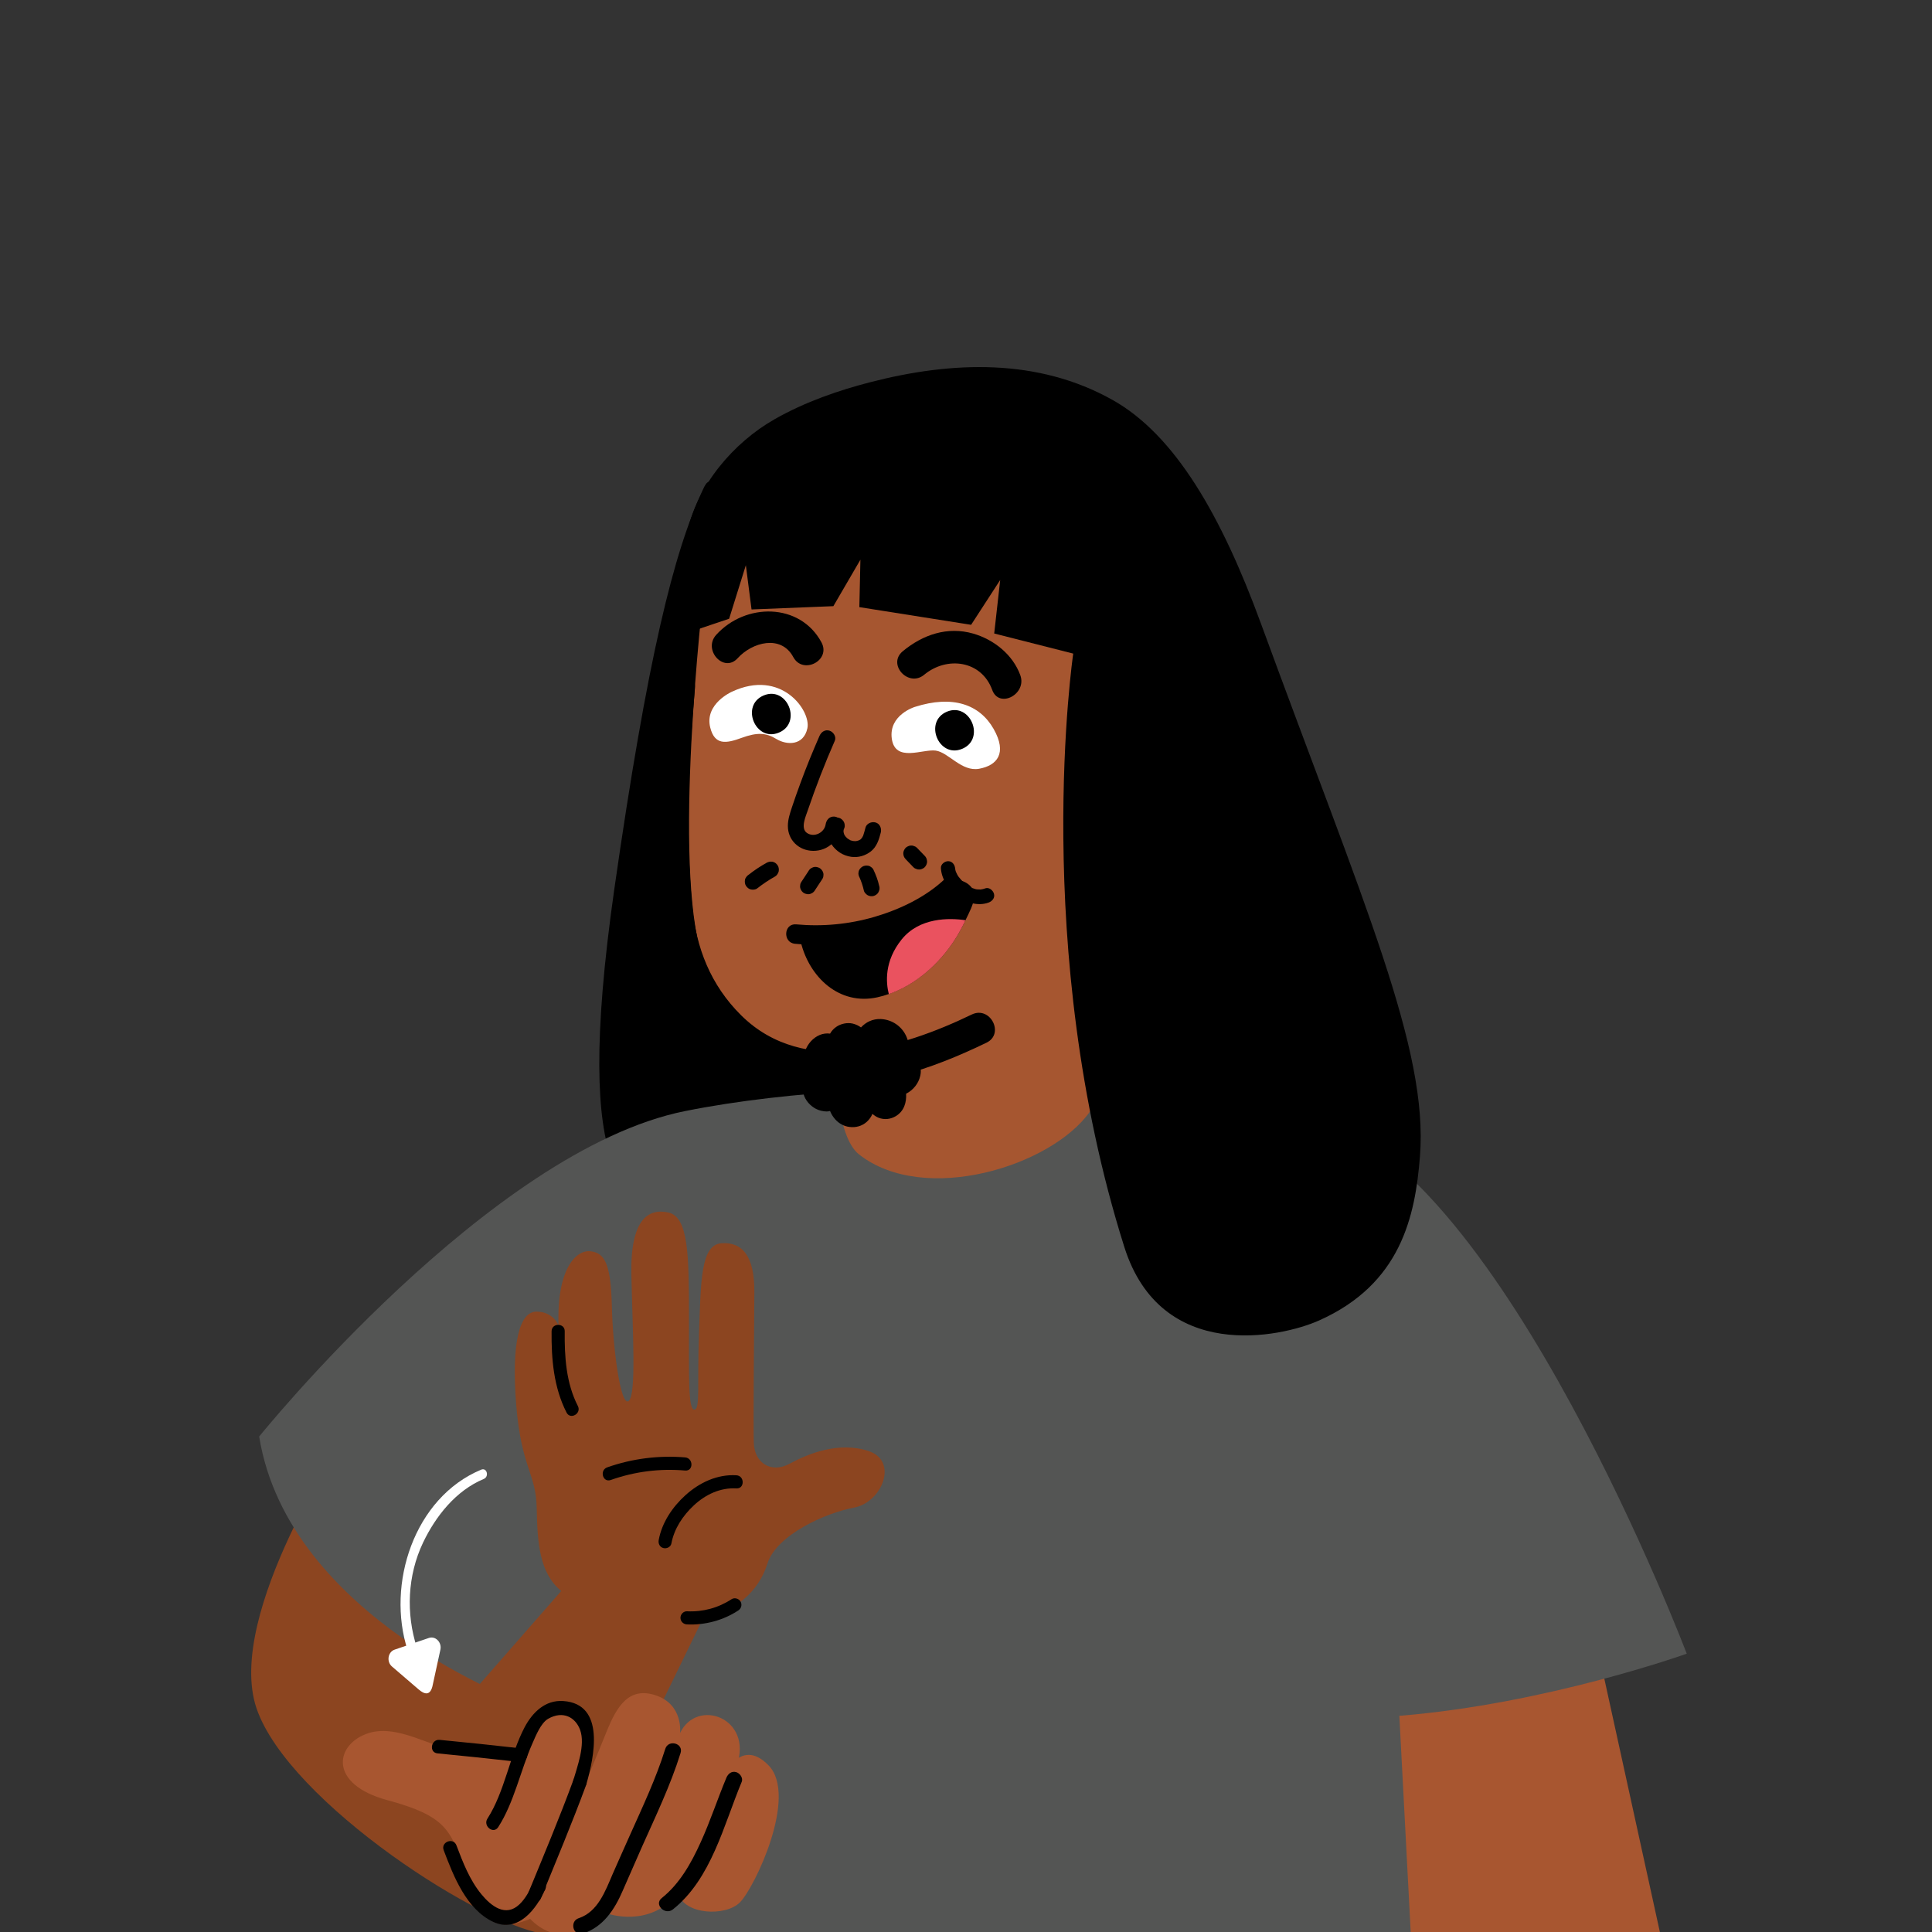 <svg width="200" height="200" viewBox="0 0 200 200" fill="none" xmlns="http://www.w3.org/2000/svg">
<rect x="0" y="0" width="200" height="200" fill="#333333" stroke="none"/>
<g clip-path="url(#clip0_243_686)">
<path d="M142.54 164.17L145.82 200.28H171.89L162.29 156.5L142.54 164.17Z" fill="#A85630"/>
<path fill-rule="evenodd" clip-rule="evenodd" d="M35.9 148.43C35.9 148.43 23.26 167.1 26.55 176.83C29.84 186.55 50.35 199.81 56.93 200.28C63.51 200.75 62.87 179.91 62.87 179.91L49.05 168.5L55.2 160.29L35.9 148.43Z" fill="#8C4520"/>
<path d="M76.86 50.65L75.2 50.46C73.58 50.28 73.49 49.13 72.8 50.61C69.75 57.09 67.01 68.16 63.59 92.06C59.15 123.2 65.12 124.79 70.4 125.35C76.79 126.03 87.69 121.13 91.2 105.19C94.05 92.17 76.86 50.65 76.86 50.65Z" fill="black"/>
<path d="M26.83 148.71C29.86 167.52 54.27 176.36 54.27 176.36L59.9 165.38C58.55 182.64 55.28 185.09 56.92 200.27L146.05 200.28L144.86 177.62C160.07 176.4 174.61 171.19 174.61 171.19C174.61 171.19 155.64 121.18 136.28 115.72C126.22 112.88 92.78 110.63 70.91 115.02C50.71 119.07 26.83 148.71 26.83 148.71Z" fill="#545554"/>
<path d="M73.05 59.43C73.05 59.43 69.84 85.51 72.19 97.14C74.54 108.77 82.86 109.84 86.49 110.13C86.49 110.13 86.51 117.6 88.92 119.5C95.68 124.82 108.86 120.73 112.83 115.07C116.8 109.41 115.65 57.19 115.65 57.19C115.65 57.19 80.2 52.26 73.05 59.43Z" fill="#A65630"/>
<path d="M70.41 65.76L75.48 64.05L77.21 58.51L77.8 63.09L86.27 62.75L89.07 57.94L88.96 62.85L100.53 64.68L103.54 60.04L102.92 65.58L111.1 67.66C111.1 67.66 106.61 98.13 116.39 129.09C120.19 141.12 132.61 138.46 136.56 136.69C145.02 132.91 146.5 125.92 146.99 119.74C147.89 108.58 141.21 93.71 130.54 64.57C126.43 53.34 121.62 45.01 115.15 41.39C107.45 37.08 98.62 37.36 90.07 39.57C86.89 40.39 83.38 41.58 80.2 43.39C75.92 45.82 72.16 50.26 71.15 55.08C70.47 58.34 69.85 62.59 70.41 65.76Z" fill="black"/>
<path d="M95.27 111.35C95.51 110.25 94.88 109.61 94.03 109.3C94.15 108.64 94.11 107.96 93.85 107.35C93.39 106.26 92.36 105.54 91.17 105.49C90.35 105.46 89.64 105.8 89.13 106.36C88.89 106.18 88.6 106.04 88.27 105.96C87.71 105.83 87.04 105.97 86.57 106.3C86.31 106.48 86.08 106.72 85.93 107C85.57 106.95 85.21 107 84.88 107.13C84.15 107.43 83.61 108.06 83.35 108.79C83.09 109.52 83.2 110.27 83.71 110.86C83.74 110.9 83.78 110.92 83.81 110.96C83.24 111.56 82.94 112.41 83.18 113.25C83.37 113.92 83.86 114.47 84.47 114.79C84.81 114.96 85.19 115.05 85.57 115.06C85.69 115.06 85.81 115.04 85.93 115.01V115.02C86.06 115.34 86.23 115.61 86.46 115.87C86.84 116.3 87.36 116.59 87.93 116.66C88.59 116.75 89.24 116.57 89.73 116.13C89.95 115.93 90.13 115.69 90.26 115.43C90.28 115.39 90.29 115.35 90.3 115.31C90.5 115.47 90.71 115.61 90.95 115.71C91.55 115.94 92.19 115.87 92.74 115.54C93.59 115.02 93.85 114.13 93.8 113.22C94.53 112.85 95.09 112.17 95.27 111.35Z" fill="black"/>
<path d="M84.83 76.19C84.13 77.8 83.46 79.42 82.86 81.07C82.55 81.91 82.25 82.75 81.97 83.6C81.77 84.21 81.56 84.84 81.56 85.49C81.55 86.96 82.69 88.06 84.17 88.08C85.76 88.1 86.92 86.9 87.14 85.39C87.21 84.95 86.75 84.54 86.33 84.53C85.84 84.52 85.54 84.89 85.47 85.34C85.34 86.2 84.28 86.73 83.54 86.23C82.83 85.75 83.42 84.49 83.62 83.89C84.45 81.45 85.38 79.05 86.42 76.68C86.6 76.27 86.27 75.76 85.87 75.64C85.4 75.49 85.01 75.78 84.83 76.19Z" fill="black"/>
<path d="M85.82 85.19C85.5 85.88 85.65 86.76 86.06 87.38C86.54 88.11 87.27 88.58 88.13 88.7C88.85 88.8 89.59 88.58 90.16 88.13C90.76 87.66 91 86.89 91.18 86.18C91.28 85.76 91.09 85.26 90.63 85.14C90.22 85.03 89.7 85.24 89.59 85.69C89.52 85.96 89.45 86.23 89.36 86.49C89.3 86.66 89.44 86.36 89.35 86.52C89.32 86.57 89.29 86.63 89.26 86.68C89.24 86.71 89.23 86.73 89.21 86.76C89.17 86.81 89.19 86.8 89.25 86.72C89.22 86.73 89.16 86.81 89.14 86.84C89.13 86.85 89.03 86.95 89.02 86.94C89.12 86.87 89.13 86.86 89.06 86.91C89.04 86.92 89.03 86.93 89.01 86.94C88.96 86.97 88.91 86.99 88.86 87.01C88.71 87.08 89.03 86.96 88.83 87.02C88.78 87.03 88.72 87.05 88.67 87.06C88.64 87.07 88.62 87.07 88.59 87.07C88.5 87.08 88.52 87.08 88.64 87.07C88.64 87.09 88.34 87.06 88.31 87.06C88.12 87.05 88.49 87.11 88.31 87.06C88.26 87.05 88.2 87.03 88.15 87.02C88.11 87.01 88.01 86.99 87.97 86.95C88.08 87 88.09 87.01 88 86.96C87.98 86.95 87.96 86.94 87.94 86.93C87.88 86.89 87.81 86.85 87.75 86.81C87.72 86.79 87.7 86.77 87.67 86.75C87.75 86.82 87.76 86.83 87.72 86.79C87.68 86.74 87.63 86.7 87.59 86.66C87.56 86.63 87.4 86.46 87.54 86.61C87.5 86.57 87.36 86.36 87.37 86.3C87.4 86.4 87.41 86.42 87.39 86.36C87.38 86.33 87.37 86.3 87.36 86.28C87.34 86.22 87.33 86.17 87.32 86.11C87.28 85.94 87.31 86.26 87.32 86.09C87.32 86.03 87.32 85.97 87.33 85.92C87.33 85.75 87.28 86.09 87.34 85.89C87.36 85.82 87.39 85.76 87.41 85.7C87.49 85.52 87.44 85.23 87.35 85.07C87.25 84.89 87.06 84.72 86.86 84.66C86.65 84.61 86.42 84.61 86.23 84.72C86.02 84.82 85.91 84.98 85.82 85.19Z" fill="black"/>
<path d="M79.35 89.32C78.7 89.68 78.07 90.1 77.49 90.56C77.39 90.62 77.32 90.69 77.26 90.78C77.19 90.87 77.14 90.96 77.12 91.08C77.08 91.28 77.11 91.54 77.23 91.71C77.35 91.89 77.53 92.04 77.75 92.08C77.95 92.12 78.21 92.1 78.38 91.97C78.97 91.51 79.59 91.09 80.24 90.73C80.42 90.63 80.56 90.4 80.61 90.21C80.65 90.01 80.62 89.75 80.5 89.58C80.38 89.4 80.2 89.25 79.98 89.21C79.75 89.17 79.55 89.21 79.35 89.32Z" fill="black"/>
<path d="M83.69 90.18C83.43 90.57 83.18 90.96 82.92 91.35C82.86 91.45 82.83 91.56 82.83 91.67C82.81 91.78 82.82 91.89 82.86 91.99C82.92 92.18 83.08 92.38 83.26 92.47C83.46 92.56 83.69 92.61 83.9 92.53C83.96 92.5 84.03 92.47 84.09 92.44C84.21 92.36 84.31 92.26 84.38 92.13C84.64 91.74 84.89 91.35 85.15 90.96C85.21 90.86 85.24 90.75 85.24 90.64C85.26 90.53 85.25 90.42 85.21 90.32C85.15 90.13 84.99 89.93 84.81 89.84C84.61 89.75 84.38 89.7 84.17 89.78C84.11 89.81 84.04 89.84 83.98 89.87C83.85 89.95 83.76 90.05 83.69 90.18Z" fill="black"/>
<path d="M89 90.87C89.01 90.9 89.03 90.93 89.04 90.96C89.01 90.9 88.98 90.83 88.95 90.77C89.16 91.23 89.32 91.71 89.43 92.2C89.47 92.39 89.67 92.59 89.83 92.68C90.01 92.78 90.28 92.81 90.47 92.74C90.67 92.67 90.86 92.53 90.95 92.34C90.98 92.27 91 92.2 91.03 92.13C91.06 91.98 91.06 91.84 91.01 91.7C90.88 91.1 90.66 90.54 90.4 89.99C90.34 89.89 90.27 89.82 90.18 89.76C90.09 89.69 90 89.64 89.88 89.62C89.68 89.58 89.42 89.61 89.25 89.73C89.07 89.85 88.92 90.03 88.88 90.25C88.87 90.32 88.87 90.4 88.86 90.47C88.88 90.61 88.92 90.75 89 90.87Z" fill="black"/>
<path d="M93.78 88.97C94.04 89.24 94.31 89.52 94.57 89.79C94.65 89.87 94.74 89.92 94.85 89.95C94.95 90 95.06 90.02 95.18 90.01C95.29 90.01 95.39 89.98 95.49 89.93C95.59 89.89 95.68 89.83 95.75 89.75C95.89 89.58 95.99 89.37 95.97 89.14C95.96 89.07 95.94 89 95.93 88.93C95.88 88.79 95.81 88.67 95.7 88.57C95.44 88.3 95.17 88.02 94.91 87.75C94.83 87.67 94.74 87.62 94.63 87.59C94.53 87.54 94.42 87.52 94.3 87.53C94.19 87.53 94.09 87.56 93.99 87.61C93.89 87.65 93.8 87.71 93.73 87.79C93.59 87.96 93.49 88.17 93.51 88.4C93.52 88.47 93.54 88.54 93.55 88.61C93.6 88.75 93.68 88.87 93.78 88.97Z" fill="black"/>
<path d="M97.4 89.86C97.47 91.05 98.19 92 99.09 92.73C99.97 93.44 101.22 93.83 102.32 93.44C102.69 93.31 103.01 92.97 102.9 92.54C102.81 92.18 102.4 91.82 102 91.96C101.9 92 101.8 92.03 101.69 92.05C101.63 92.06 101.57 92.07 101.51 92.08C101.59 92.07 101.57 92.08 101.5 92.08C101.39 92.08 101.29 92.08 101.18 92.07C101.12 92.06 101.06 92.06 101 92.05C101.08 92.06 101.05 92.06 100.99 92.04C100.89 92.01 100.78 91.98 100.68 91.94C100.63 91.92 100.57 91.9 100.52 91.87C100.46 91.85 100.45 91.83 100.51 91.87C100.32 91.76 100.14 91.65 99.96 91.52C99.92 91.49 99.89 91.46 99.85 91.43C99.75 91.35 99.97 91.55 99.81 91.4C99.73 91.33 99.66 91.26 99.59 91.18C99.45 91.03 99.33 90.88 99.2 90.72C99.13 90.63 99.25 90.81 99.2 90.71C99.17 90.66 99.14 90.62 99.11 90.57C99.06 90.48 99.02 90.39 98.98 90.3C98.97 90.29 98.93 90.16 98.95 90.24C98.98 90.33 98.93 90.16 98.92 90.14C98.91 90.1 98.9 90.05 98.89 90.01C98.89 89.99 98.87 89.77 98.88 89.95C98.86 89.56 98.61 89.16 98.17 89.15C97.83 89.14 97.38 89.44 97.4 89.86Z" fill="black"/>
<path d="M82.3 97.7C85.29 97.97 88.34 97.68 91.22 96.8C94.05 95.93 96.95 94.57 99.13 92.51C100.07 91.62 98.73 90.11 97.79 91.01C95.81 92.88 93.13 94.15 90.54 94.91C87.9 95.68 85.16 95.94 82.42 95.69C81.12 95.57 81.01 97.58 82.3 97.7Z" fill="black"/>
<path d="M98.91 91.08C97.72 91.1 96.71 92.47 95.73 93.06C94.61 93.73 93.44 94.26 92.24 94.77C90.48 95.51 88.58 95.53 86.68 95.73C85.64 95.84 84.7 96.07 83.68 96.33C83.52 96.37 83.38 96.45 83.27 96.54C82.98 96.74 82.79 97.08 82.9 97.53C83.79 101.17 86.89 104.11 90.83 103.24C94.16 102.5 97.01 100.1 98.83 97.29C99.26 96.63 99.63 95.93 99.97 95.21C100.3 94.52 100.84 93.54 100.86 92.76C100.9 91.75 99.82 91.07 98.91 91.08Z" fill="black"/>
<path d="M93.34 97.25C91.52 99.51 91.71 101.73 92.01 102.91C94.83 101.93 97.23 99.77 98.83 97.3C99.25 96.65 99.62 95.96 99.95 95.26C98.24 95.01 95.18 94.97 93.34 97.25Z" fill="#EA525F"/>
<path d="M76.36 68.14C77.87 66.47 80.86 65.67 82.12 68.02C83.12 69.88 86.04 68.37 85.04 66.5C82.81 62.36 77.15 62.39 74.14 65.72C72.73 67.27 74.93 69.71 76.36 68.14Z" fill="black"/>
<path d="M105.62 69.89C104.84 67.76 102.89 66.21 100.75 65.59C98.08 64.82 95.52 65.7 93.45 67.42C91.82 68.77 94.04 71.2 95.67 69.85C98.02 67.9 101.59 68.36 102.71 71.41C103.42 73.4 106.34 71.86 105.62 69.89Z" fill="black"/>
<path d="M68.65 71.08C67.98 78.46 67.77 85.96 68.34 93.35C68.52 95.73 68.9 97.88 69.74 100.11C72.05 106.23 76.94 110.9 83.52 111.97C89.91 113 96.45 110.68 102.12 107.94C104.02 107.02 102.51 104.1 100.6 105.02C93.38 108.51 83.26 111.59 76.72 105.1C73.56 101.97 72.06 98.1 71.66 93.84C70.95 86.38 71.26 78.71 71.94 71.26C72.12 69.16 68.84 68.98 68.65 71.08Z" fill="black"/>
<path d="M75.76 71.61C75.76 71.61 72.92 72.86 73.52 75.3C73.98 77.16 75.15 76.98 76.78 76.38C78.38 75.8 79.28 75.84 80.37 76.5C81.46 77.16 83.19 77.2 83.58 75.39C83.97 73.58 80.89 69.2 75.76 71.61Z" fill="white"/>
<path d="M94.7 73.18C94.7 73.18 91.97 74.01 92.32 76.48C92.68 78.96 95.51 77.52 96.86 77.7C98.21 77.89 99.54 79.92 101.37 79.58C103.2 79.24 104.3 78 102.86 75.46C101.42 72.93 98.64 71.92 94.7 73.18Z" fill="white"/>
<path d="M80.63 75.84C78.2 76.85 76.62 73.01 79.06 71.99C81.49 70.98 83.07 74.82 80.63 75.84Z" fill="black"/>
<path d="M99.6 77.52C97.17 78.53 95.59 74.69 98.03 73.67C100.46 72.67 102.04 76.51 99.6 77.52Z" fill="black"/>
<path d="M61.27 140.13C59.66 147.74 59.08 155.51 58.97 163.28C58.94 165.87 58.95 168.47 59 171.06C59.01 171.55 59.34 172 59.86 172.02C60.32 172.05 60.83 171.66 60.82 171.16C60.67 162.95 60.81 154.69 61.97 146.55C62.25 144.59 62.59 142.64 63 140.7C63.1 140.22 62.92 139.71 62.42 139.55C61.99 139.4 61.37 139.64 61.27 140.13Z" fill="#3A3A3A"/>
<path d="M59.27 195.27L72.79 167.5C76.07 166.82 78.49 164.87 79.44 161.87C80.39 158.87 85.49 156.61 88.4 156.07C91.31 155.53 93.03 151.26 89.94 150.22C86.85 149.18 83.64 150.49 81.75 151.52C79.86 152.55 78.08 151.49 78.03 149.31C77.97 147.13 78.07 137.44 78.09 133.77C78.12 130.1 76.89 128.55 74.7 128.7C72.51 128.84 72.56 132.69 72.36 138C72.16 143.31 72.51 145.95 71.87 145.92C71.23 145.89 71.32 142.66 71.32 136.29C71.32 129.92 71.27 125.99 69.2 125.52C67.13 125.06 65.24 126.18 65.36 131.95C65.48 137.72 65.9 144.38 65.08 145.03C64.26 145.68 63.45 139.7 63.34 135.24C63.23 130.78 62.59 129.7 61.12 129.53C59.64 129.36 57.62 131.35 57.82 137.21C57.82 137.21 57.29 135.78 55.54 135.78C53.79 135.77 52.92 138.95 53.44 145.44C53.96 151.93 55.5 152.54 55.56 156.12C55.63 159.7 55.83 162.83 58.1 164.7L44.44 180.3L59.27 195.27Z" fill="#8C4520"/>
<path d="M69.5 159.79C69.79 158.24 70.68 156.91 71.82 155.84C73.02 154.72 74.56 153.98 76.23 154.08C77.1 154.13 77.1 152.77 76.23 152.72C74.25 152.6 72.39 153.48 70.95 154.79C69.61 156 68.52 157.62 68.19 159.42C68.12 159.78 68.29 160.15 68.66 160.25C69 160.35 69.43 160.15 69.5 159.79Z" fill="black"/>
<path d="M63.22 153.21C65.7 152.33 68.31 152 70.93 152.23C71.8 152.3 71.79 150.95 70.93 150.87C68.2 150.64 65.44 150.99 62.86 151.9C62.04 152.19 62.39 153.5 63.22 153.21Z" fill="black"/>
<path d="M71.13 168.16C72.99 168.24 74.86 167.74 76.42 166.72C76.73 166.52 76.85 166.12 76.66 165.79C76.48 165.48 76.04 165.35 75.73 165.55C74.35 166.45 72.76 166.88 71.12 166.8C70.75 166.78 70.44 167.12 70.44 167.48C70.45 167.87 70.76 168.15 71.13 168.16Z" fill="black"/>
<path d="M57.1 137.81C57.07 140.69 57.32 143.63 58.65 146.23C59.05 147.01 60.22 146.32 59.82 145.55C58.6 143.17 58.43 140.44 58.46 137.81C58.47 136.93 57.11 136.93 57.1 137.81Z" fill="black"/>
<path fill-rule="evenodd" clip-rule="evenodd" d="M53.93 181.52C53.93 181.52 51.1 181.69 47.94 181.38C44.78 181.07 41.1 178.26 37.87 179.51C34.64 180.76 34.1 184.72 40.06 186.34C46.02 187.95 46.63 189.33 48.07 193.45C49.51 197.57 50.21 200.53 54.89 198.64C54.89 198.64 56.9 200.98 59.67 200.07C62.43 199.16 62.89 198.09 62.89 198.09C62.89 198.09 67.23 199.66 70.19 195.98C73.15 192.3 74.6 187.59 76.28 182.73C77.96 177.86 72.17 175.72 70.4 179.4C70.4 179.4 70.76 176.5 67.94 175.52C65.11 174.54 63.85 176.64 62.79 179.27C61.73 181.9 60.6 184.56 60.6 184.56C60.6 184.56 60.67 182.23 61.08 180.23C61.49 178.23 58.22 175.5 56.24 177.49C54.26 179.48 53.93 181.52 53.93 181.52Z" fill="#A85630"/>
<path fill-rule="evenodd" clip-rule="evenodd" d="M51.57 189.15C53.21 186.62 53.89 183.25 55.11 180.49C55.45 179.72 55.98 178.37 56.74 177.93C58.28 177.05 59.57 177.77 60.05 179.07C60.62 180.63 59.75 182.89 59.32 184.4C59.07 185.28 60.47 185.5 60.72 184.63C61.48 181.95 62.73 176.39 58.31 176.09C56.44 175.96 55.13 177.26 54.31 178.8C52.76 181.75 52.25 185.48 50.46 188.26C49.97 189.02 51.07 189.91 51.57 189.15Z" fill="black"/>
<path fill-rule="evenodd" clip-rule="evenodd" d="M55.99 196.52C57.58 192.63 59.21 188.75 60.67 184.8C60.98 183.95 59.69 183.37 59.37 184.23C57.92 188.18 56.29 192.05 54.69 195.95C54.35 196.79 55.65 197.37 55.99 196.52Z" fill="black"/>
<path fill-rule="evenodd" clip-rule="evenodd" d="M45.93 191.53C46.94 194.2 48.28 197.66 51.07 198.96C53.62 200.14 55.54 197.63 56.45 195.56C56.82 194.72 55.52 194.15 55.15 194.99C54.82 195.75 54.38 196.56 53.77 197.14C52.35 198.49 50.85 197.33 49.84 196.1C48.62 194.62 47.92 192.8 47.25 191.03C46.93 190.17 45.61 190.68 45.93 191.53Z" fill="black"/>
<path fill-rule="evenodd" clip-rule="evenodd" d="M56.06 195.93C56.91 195.6 56.4 194.28 55.55 194.61C54.7 194.94 55.21 196.26 56.06 195.93Z" fill="black"/>
<path fill-rule="evenodd" clip-rule="evenodd" d="M45.29 181.51C48.12 181.78 50.95 182.08 53.78 182.4C54.69 182.5 54.91 181.1 54.01 181C51.18 180.68 48.35 180.38 45.52 180.11C44.61 180.02 44.38 181.42 45.29 181.51Z" fill="black"/>
<path fill-rule="evenodd" clip-rule="evenodd" d="M74.65 184.37C74.65 184.37 76.49 179.57 79.57 182.76C82.64 185.95 78.1 195.44 76.6 196.93C75.11 198.43 70.8 198.23 70.19 195.97C69.58 193.71 74.65 184.37 74.65 184.37Z" fill="#A85630"/>
<path d="M69.66 197.66C73.64 194.49 74.91 188.94 76.78 184.46C76.95 184.05 76.59 183.56 76.21 183.45C75.74 183.31 75.37 183.62 75.2 184.02C74.27 186.24 73.53 188.53 72.53 190.72C71.56 192.86 70.36 195.01 68.5 196.49C67.67 197.15 68.84 198.31 69.66 197.66Z" fill="black"/>
<path d="M68.87 181.04C67.92 184.09 66.53 187.02 65.23 189.93C64.63 191.28 64.02 192.63 63.43 193.98C62.67 195.74 61.9 197.91 59.91 198.57C58.91 198.9 59.34 200.49 60.35 200.16C62.46 199.47 63.63 197.66 64.47 195.71C65.12 194.21 65.78 192.71 66.44 191.22C67.86 188.03 69.41 184.82 70.45 181.48C70.78 180.46 69.19 180.03 68.87 181.04Z" fill="black"/>
<path d="M40.85 170.77L44.4 169.56C45.08 169.33 45.75 170.01 45.59 170.77L44.81 174.36C44.57 175.68 43.88 175.35 43.35 174.9L40.58 172.52C39.99 172.02 40.15 171.01 40.85 170.77Z" fill="white"/>
<path d="M43.16 170.58C42.01 167.03 42.18 163.09 43.79 159.7C45.1 156.95 47.2 154.3 50.08 153.1C50.66 152.86 50.41 151.89 49.81 152.14C42.85 155.04 39.98 164.02 42.2 170.84C42.39 171.45 43.35 171.19 43.16 170.58Z" fill="white"/>
</g>
<defs>
<clipPath id="clip0_243_686">
<rect width="200" height="200" fill="white"/>
</clipPath>
</defs>
</svg>
